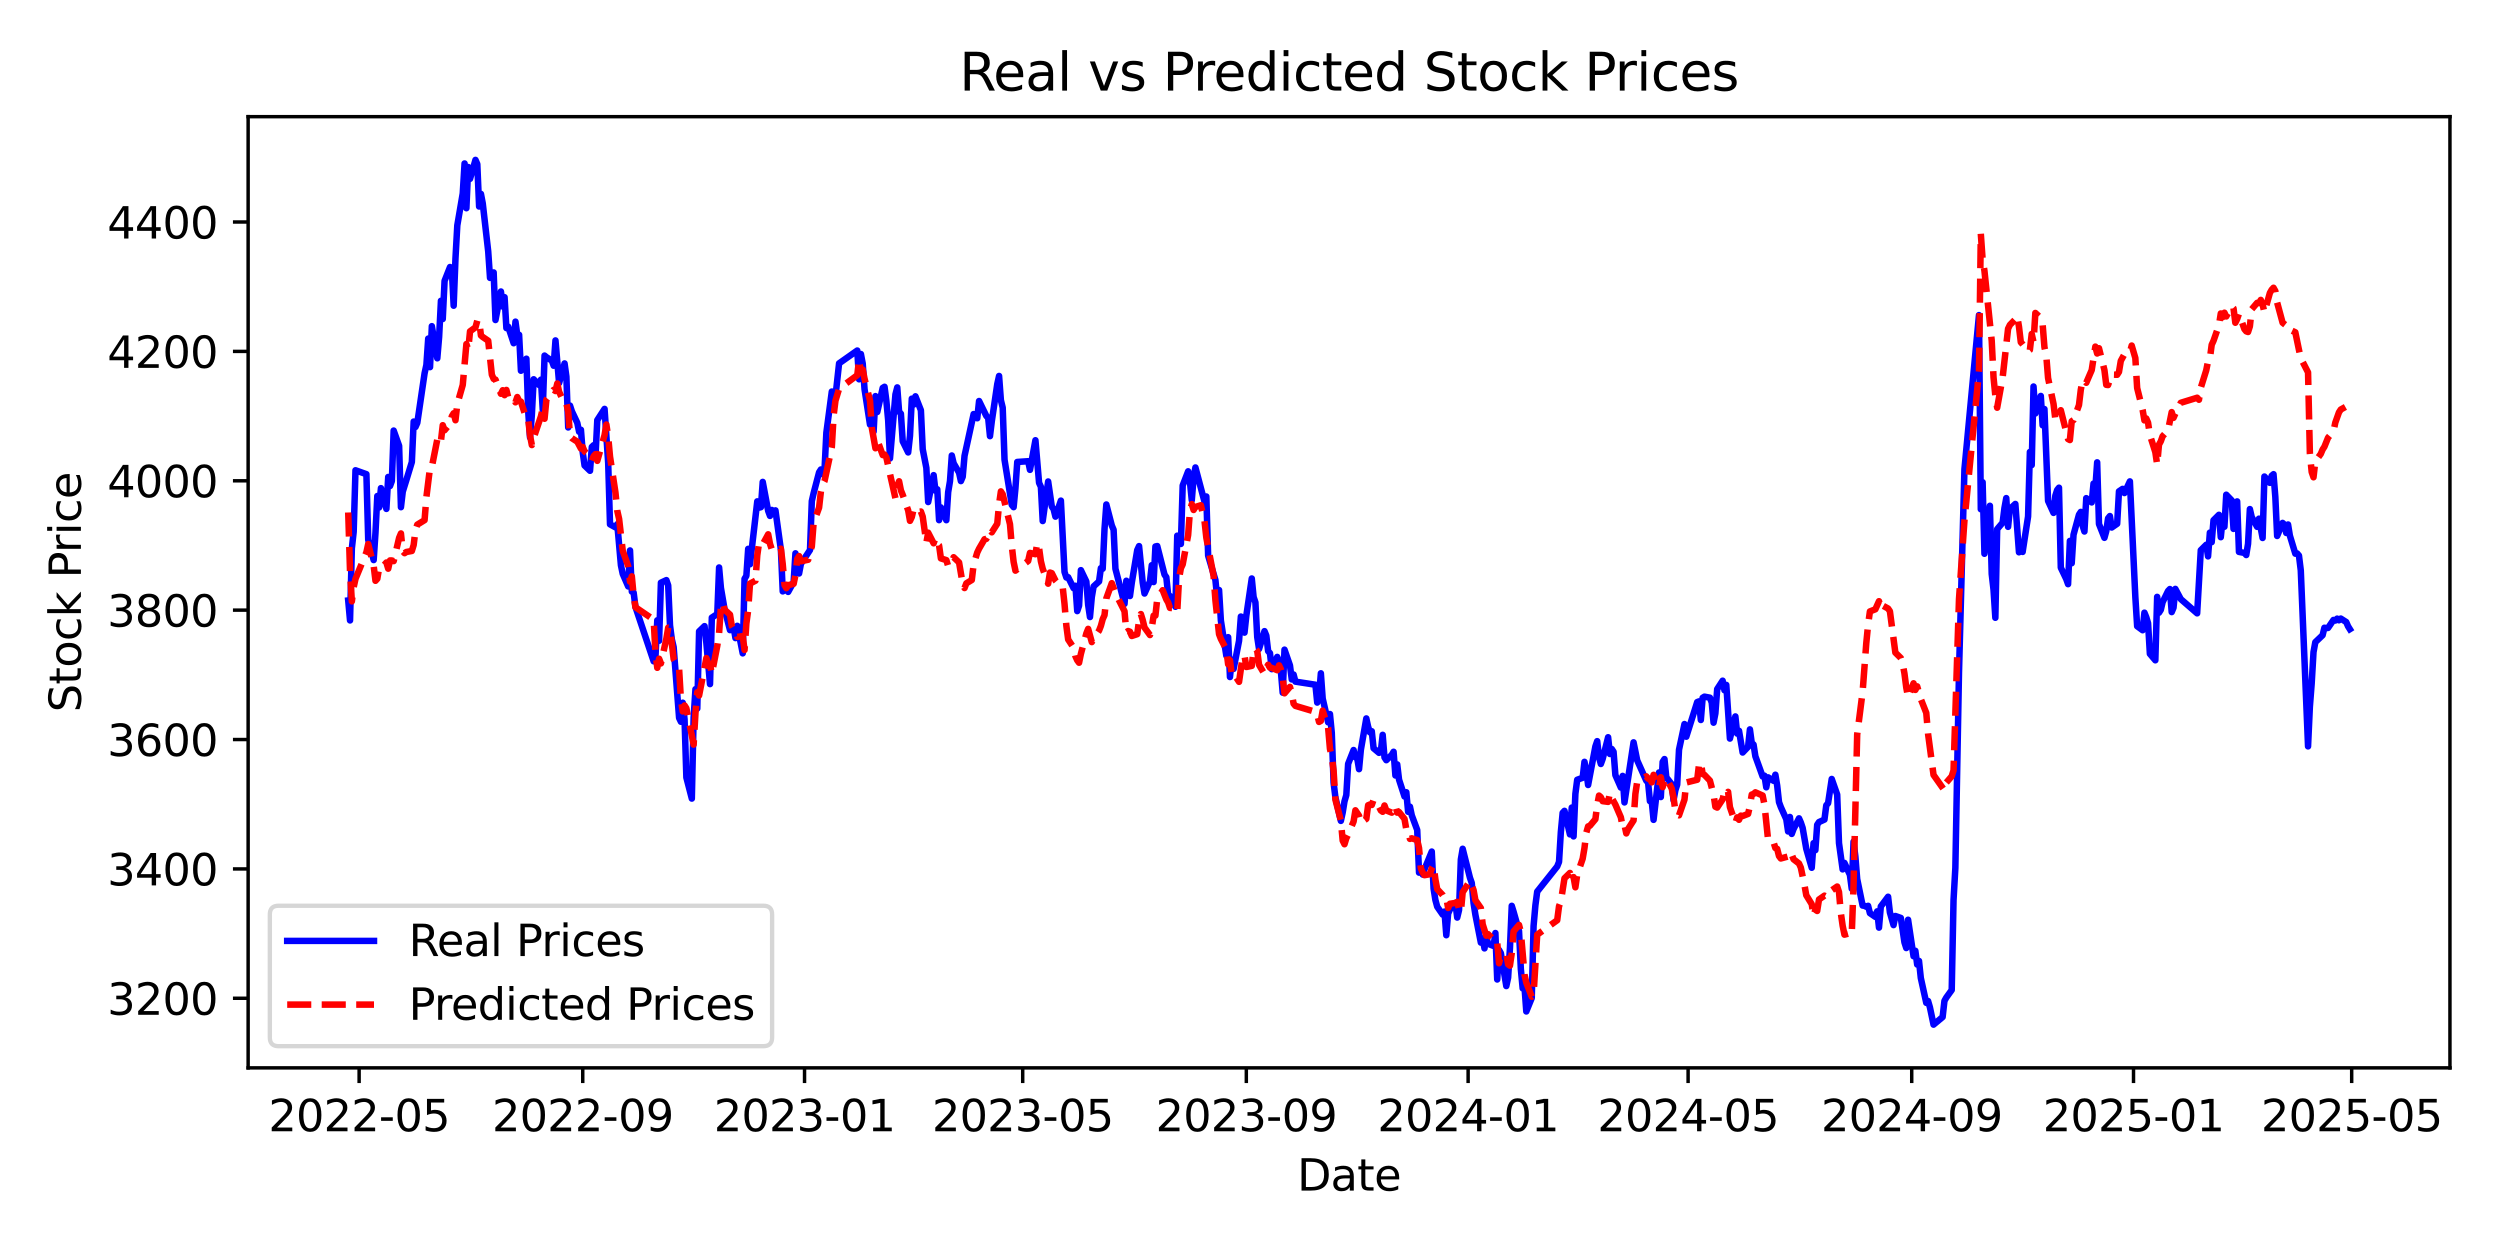 <?xml version="1.0" encoding="utf-8" standalone="no"?>
<!DOCTYPE svg PUBLIC "-//W3C//DTD SVG 1.1//EN"
  "http://www.w3.org/Graphics/SVG/1.1/DTD/svg11.dtd">
<svg xmlns:xlink="http://www.w3.org/1999/xlink" width="576pt" height="288pt" viewBox="0 0 576 288" xmlns="http://www.w3.org/2000/svg" version="1.1">
 <defs>
  <style type="text/css">*{stroke-linejoin: round; stroke-linecap: butt}</style>
 </defs>
 <g id="figure_1">
  <g id="patch_1">
   <path d="M 0 288 
L 576 288 
L 576 0 
L 0 0 
z
" style="fill: #ffffff"/>
  </g>
  <g id="axes_1">
   <g id="patch_2">
    <path d="M 57.17 246.04 
L 564.467 246.04 
L 564.467 26.88 
L 57.17 26.88 
z
" style="fill: #ffffff"/>
   </g>
   <g id="matplotlib.axis_1">
    <g id="xtick_1">
     <g id="line2d_1">
      <defs>
       <path id="m56e9c03b62" d="M 0 0 
L 0 3.5 
" style="stroke: #000000; stroke-width: 0.8"/>
      </defs>
      <g>
       <use xlink:href="#m56e9c03b62" x="82.742" y="246.04" style="stroke: #000000; stroke-width: 0.8"/>
      </g>
     </g>
     <g id="text_1">
      <!-- 2022-05 -->
      <g transform="translate(61.851 260.638) scale(0.1 -0.1)">
       <defs>
        <path id="DejaVuSans-32" d="M 1228 531 
L 3431 531 
L 3431 0 
L 469 0 
L 469 531 
Q 828 903 1448 1529 
Q 2069 2156 2228 2338 
Q 2531 2678 2651 2914 
Q 2772 3150 2772 3378 
Q 2772 3750 2511 3984 
Q 2250 4219 1831 4219 
Q 1534 4219 1204 4116 
Q 875 4013 500 3803 
L 500 4441 
Q 881 4594 1212 4672 
Q 1544 4750 1819 4750 
Q 2544 4750 2975 4387 
Q 3406 4025 3406 3419 
Q 3406 3131 3298 2873 
Q 3191 2616 2906 2266 
Q 2828 2175 2409 1742 
Q 1991 1309 1228 531 
z
" transform="scale(0.016)"/>
        <path id="DejaVuSans-30" d="M 2034 4250 
Q 1547 4250 1301 3770 
Q 1056 3291 1056 2328 
Q 1056 1369 1301 889 
Q 1547 409 2034 409 
Q 2525 409 2770 889 
Q 3016 1369 3016 2328 
Q 3016 3291 2770 3770 
Q 2525 4250 2034 4250 
z
M 2034 4750 
Q 2819 4750 3233 4129 
Q 3647 3509 3647 2328 
Q 3647 1150 3233 529 
Q 2819 -91 2034 -91 
Q 1250 -91 836 529 
Q 422 1150 422 2328 
Q 422 3509 836 4129 
Q 1250 4750 2034 4750 
z
" transform="scale(0.016)"/>
        <path id="DejaVuSans-2d" d="M 313 2009 
L 1997 2009 
L 1997 1497 
L 313 1497 
L 313 2009 
z
" transform="scale(0.016)"/>
        <path id="DejaVuSans-35" d="M 691 4666 
L 3169 4666 
L 3169 4134 
L 1269 4134 
L 1269 2991 
Q 1406 3038 1543 3061 
Q 1681 3084 1819 3084 
Q 2600 3084 3056 2656 
Q 3513 2228 3513 1497 
Q 3513 744 3044 326 
Q 2575 -91 1722 -91 
Q 1428 -91 1123 -41 
Q 819 9 494 109 
L 494 744 
Q 775 591 1075 516 
Q 1375 441 1709 441 
Q 2250 441 2565 725 
Q 2881 1009 2881 1497 
Q 2881 1984 2565 2268 
Q 2250 2553 1709 2553 
Q 1456 2553 1204 2497 
Q 953 2441 691 2322 
L 691 4666 
z
" transform="scale(0.016)"/>
       </defs>
       <use xlink:href="#DejaVuSans-32"/>
       <use xlink:href="#DejaVuSans-30" transform="translate(63.623 0)"/>
       <use xlink:href="#DejaVuSans-32" transform="translate(127.246 0)"/>
       <use xlink:href="#DejaVuSans-32" transform="translate(190.869 0)"/>
       <use xlink:href="#DejaVuSans-2d" transform="translate(254.492 0)"/>
       <use xlink:href="#DejaVuSans-30" transform="translate(290.576 0)"/>
       <use xlink:href="#DejaVuSans-35" transform="translate(354.199 0)"/>
      </g>
     </g>
    </g>
    <g id="xtick_2">
     <g id="line2d_2">
      <g>
       <use xlink:href="#m56e9c03b62" x="134.264" y="246.04" style="stroke: #000000; stroke-width: 0.8"/>
      </g>
     </g>
     <g id="text_2">
      <!-- 2022-09 -->
      <g transform="translate(113.372 260.638) scale(0.1 -0.1)">
       <defs>
        <path id="DejaVuSans-39" d="M 703 97 
L 703 672 
Q 941 559 1184 500 
Q 1428 441 1663 441 
Q 2288 441 2617 861 
Q 2947 1281 2994 2138 
Q 2813 1869 2534 1725 
Q 2256 1581 1919 1581 
Q 1219 1581 811 2004 
Q 403 2428 403 3163 
Q 403 3881 828 4315 
Q 1253 4750 1959 4750 
Q 2769 4750 3195 4129 
Q 3622 3509 3622 2328 
Q 3622 1225 3098 567 
Q 2575 -91 1691 -91 
Q 1453 -91 1209 -44 
Q 966 3 703 97 
z
M 1959 2075 
Q 2384 2075 2632 2365 
Q 2881 2656 2881 3163 
Q 2881 3666 2632 3958 
Q 2384 4250 1959 4250 
Q 1534 4250 1286 3958 
Q 1038 3666 1038 3163 
Q 1038 2656 1286 2365 
Q 1534 2075 1959 2075 
z
" transform="scale(0.016)"/>
       </defs>
       <use xlink:href="#DejaVuSans-32"/>
       <use xlink:href="#DejaVuSans-30" transform="translate(63.623 0)"/>
       <use xlink:href="#DejaVuSans-32" transform="translate(127.246 0)"/>
       <use xlink:href="#DejaVuSans-32" transform="translate(190.869 0)"/>
       <use xlink:href="#DejaVuSans-2d" transform="translate(254.492 0)"/>
       <use xlink:href="#DejaVuSans-30" transform="translate(290.576 0)"/>
       <use xlink:href="#DejaVuSans-39" transform="translate(354.199 0)"/>
      </g>
     </g>
    </g>
    <g id="xtick_3">
     <g id="line2d_3">
      <g>
       <use xlink:href="#m56e9c03b62" x="185.366" y="246.04" style="stroke: #000000; stroke-width: 0.8"/>
      </g>
     </g>
     <g id="text_3">
      <!-- 2023-01 -->
      <g transform="translate(164.475 260.638) scale(0.1 -0.1)">
       <defs>
        <path id="DejaVuSans-33" d="M 2597 2516 
Q 3050 2419 3304 2112 
Q 3559 1806 3559 1356 
Q 3559 666 3084 287 
Q 2609 -91 1734 -91 
Q 1441 -91 1130 -33 
Q 819 25 488 141 
L 488 750 
Q 750 597 1062 519 
Q 1375 441 1716 441 
Q 2309 441 2620 675 
Q 2931 909 2931 1356 
Q 2931 1769 2642 2001 
Q 2353 2234 1838 2234 
L 1294 2234 
L 1294 2753 
L 1863 2753 
Q 2328 2753 2575 2939 
Q 2822 3125 2822 3475 
Q 2822 3834 2567 4026 
Q 2313 4219 1838 4219 
Q 1578 4219 1281 4162 
Q 984 4106 628 3988 
L 628 4550 
Q 988 4650 1302 4700 
Q 1616 4750 1894 4750 
Q 2613 4750 3031 4423 
Q 3450 4097 3450 3541 
Q 3450 3153 3228 2886 
Q 3006 2619 2597 2516 
z
" transform="scale(0.016)"/>
        <path id="DejaVuSans-31" d="M 794 531 
L 1825 531 
L 1825 4091 
L 703 3866 
L 703 4441 
L 1819 4666 
L 2450 4666 
L 2450 531 
L 3481 531 
L 3481 0 
L 794 0 
L 794 531 
z
" transform="scale(0.016)"/>
       </defs>
       <use xlink:href="#DejaVuSans-32"/>
       <use xlink:href="#DejaVuSans-30" transform="translate(63.623 0)"/>
       <use xlink:href="#DejaVuSans-32" transform="translate(127.246 0)"/>
       <use xlink:href="#DejaVuSans-33" transform="translate(190.869 0)"/>
       <use xlink:href="#DejaVuSans-2d" transform="translate(254.492 0)"/>
       <use xlink:href="#DejaVuSans-30" transform="translate(290.576 0)"/>
       <use xlink:href="#DejaVuSans-31" transform="translate(354.199 0)"/>
      </g>
     </g>
    </g>
    <g id="xtick_4">
     <g id="line2d_4">
      <g>
       <use xlink:href="#m56e9c03b62" x="235.631" y="246.04" style="stroke: #000000; stroke-width: 0.8"/>
      </g>
     </g>
     <g id="text_4">
      <!-- 2023-05 -->
      <g transform="translate(214.74 260.638) scale(0.1 -0.1)">
       <use xlink:href="#DejaVuSans-32"/>
       <use xlink:href="#DejaVuSans-30" transform="translate(63.623 0)"/>
       <use xlink:href="#DejaVuSans-32" transform="translate(127.246 0)"/>
       <use xlink:href="#DejaVuSans-33" transform="translate(190.869 0)"/>
       <use xlink:href="#DejaVuSans-2d" transform="translate(254.492 0)"/>
       <use xlink:href="#DejaVuSans-30" transform="translate(290.576 0)"/>
       <use xlink:href="#DejaVuSans-35" transform="translate(354.199 0)"/>
      </g>
     </g>
    </g>
    <g id="xtick_5">
     <g id="line2d_5">
      <g>
       <use xlink:href="#m56e9c03b62" x="287.152" y="246.04" style="stroke: #000000; stroke-width: 0.8"/>
      </g>
     </g>
     <g id="text_5">
      <!-- 2023-09 -->
      <g transform="translate(266.261 260.638) scale(0.1 -0.1)">
       <use xlink:href="#DejaVuSans-32"/>
       <use xlink:href="#DejaVuSans-30" transform="translate(63.623 0)"/>
       <use xlink:href="#DejaVuSans-32" transform="translate(127.246 0)"/>
       <use xlink:href="#DejaVuSans-33" transform="translate(190.869 0)"/>
       <use xlink:href="#DejaVuSans-2d" transform="translate(254.492 0)"/>
       <use xlink:href="#DejaVuSans-30" transform="translate(290.576 0)"/>
       <use xlink:href="#DejaVuSans-39" transform="translate(354.199 0)"/>
      </g>
     </g>
    </g>
    <g id="xtick_6">
     <g id="line2d_6">
      <g>
       <use xlink:href="#m56e9c03b62" x="338.255" y="246.04" style="stroke: #000000; stroke-width: 0.8"/>
      </g>
     </g>
     <g id="text_6">
      <!-- 2024-01 -->
      <g transform="translate(317.363 260.638) scale(0.1 -0.1)">
       <defs>
        <path id="DejaVuSans-34" d="M 2419 4116 
L 825 1625 
L 2419 1625 
L 2419 4116 
z
M 2253 4666 
L 3047 4666 
L 3047 1625 
L 3713 1625 
L 3713 1100 
L 3047 1100 
L 3047 0 
L 2419 0 
L 2419 1100 
L 313 1100 
L 313 1709 
L 2253 4666 
z
" transform="scale(0.016)"/>
       </defs>
       <use xlink:href="#DejaVuSans-32"/>
       <use xlink:href="#DejaVuSans-30" transform="translate(63.623 0)"/>
       <use xlink:href="#DejaVuSans-32" transform="translate(127.246 0)"/>
       <use xlink:href="#DejaVuSans-34" transform="translate(190.869 0)"/>
       <use xlink:href="#DejaVuSans-2d" transform="translate(254.492 0)"/>
       <use xlink:href="#DejaVuSans-30" transform="translate(290.576 0)"/>
       <use xlink:href="#DejaVuSans-31" transform="translate(354.199 0)"/>
      </g>
     </g>
    </g>
    <g id="xtick_7">
     <g id="line2d_7">
      <g>
       <use xlink:href="#m56e9c03b62" x="388.939" y="246.04" style="stroke: #000000; stroke-width: 0.8"/>
      </g>
     </g>
     <g id="text_7">
      <!-- 2024-05 -->
      <g transform="translate(368.047 260.638) scale(0.1 -0.1)">
       <use xlink:href="#DejaVuSans-32"/>
       <use xlink:href="#DejaVuSans-30" transform="translate(63.623 0)"/>
       <use xlink:href="#DejaVuSans-32" transform="translate(127.246 0)"/>
       <use xlink:href="#DejaVuSans-34" transform="translate(190.869 0)"/>
       <use xlink:href="#DejaVuSans-2d" transform="translate(254.492 0)"/>
       <use xlink:href="#DejaVuSans-30" transform="translate(290.576 0)"/>
       <use xlink:href="#DejaVuSans-35" transform="translate(354.199 0)"/>
      </g>
     </g>
    </g>
    <g id="xtick_8">
     <g id="line2d_8">
      <g>
       <use xlink:href="#m56e9c03b62" x="440.46" y="246.04" style="stroke: #000000; stroke-width: 0.8"/>
      </g>
     </g>
     <g id="text_8">
      <!-- 2024-09 -->
      <g transform="translate(419.569 260.638) scale(0.1 -0.1)">
       <use xlink:href="#DejaVuSans-32"/>
       <use xlink:href="#DejaVuSans-30" transform="translate(63.623 0)"/>
       <use xlink:href="#DejaVuSans-32" transform="translate(127.246 0)"/>
       <use xlink:href="#DejaVuSans-34" transform="translate(190.869 0)"/>
       <use xlink:href="#DejaVuSans-2d" transform="translate(254.492 0)"/>
       <use xlink:href="#DejaVuSans-30" transform="translate(290.576 0)"/>
       <use xlink:href="#DejaVuSans-39" transform="translate(354.199 0)"/>
      </g>
     </g>
    </g>
    <g id="xtick_9">
     <g id="line2d_9">
      <g>
       <use xlink:href="#m56e9c03b62" x="491.562" y="246.04" style="stroke: #000000; stroke-width: 0.8"/>
      </g>
     </g>
     <g id="text_9">
      <!-- 2025-01 -->
      <g transform="translate(470.671 260.638) scale(0.1 -0.1)">
       <use xlink:href="#DejaVuSans-32"/>
       <use xlink:href="#DejaVuSans-30" transform="translate(63.623 0)"/>
       <use xlink:href="#DejaVuSans-32" transform="translate(127.246 0)"/>
       <use xlink:href="#DejaVuSans-35" transform="translate(190.869 0)"/>
       <use xlink:href="#DejaVuSans-2d" transform="translate(254.492 0)"/>
       <use xlink:href="#DejaVuSans-30" transform="translate(290.576 0)"/>
       <use xlink:href="#DejaVuSans-31" transform="translate(354.199 0)"/>
      </g>
     </g>
    </g>
    <g id="xtick_10">
     <g id="line2d_10">
      <g>
       <use xlink:href="#m56e9c03b62" x="541.827" y="246.04" style="stroke: #000000; stroke-width: 0.8"/>
      </g>
     </g>
     <g id="text_10">
      <!-- 2025-05 -->
      <g transform="translate(520.936 260.638) scale(0.1 -0.1)">
       <use xlink:href="#DejaVuSans-32"/>
       <use xlink:href="#DejaVuSans-30" transform="translate(63.623 0)"/>
       <use xlink:href="#DejaVuSans-32" transform="translate(127.246 0)"/>
       <use xlink:href="#DejaVuSans-35" transform="translate(190.869 0)"/>
       <use xlink:href="#DejaVuSans-2d" transform="translate(254.492 0)"/>
       <use xlink:href="#DejaVuSans-30" transform="translate(290.576 0)"/>
       <use xlink:href="#DejaVuSans-35" transform="translate(354.199 0)"/>
      </g>
     </g>
    </g>
    <g id="text_11">
     <!-- Date -->
     <g transform="translate(298.868 274.317) scale(0.1 -0.1)">
      <defs>
       <path id="DejaVuSans-44" d="M 1259 4147 
L 1259 519 
L 2022 519 
Q 2988 519 3436 956 
Q 3884 1394 3884 2338 
Q 3884 3275 3436 3711 
Q 2988 4147 2022 4147 
L 1259 4147 
z
M 628 4666 
L 1925 4666 
Q 3281 4666 3915 4102 
Q 4550 3538 4550 2338 
Q 4550 1131 3912 565 
Q 3275 0 1925 0 
L 628 0 
L 628 4666 
z
" transform="scale(0.016)"/>
       <path id="DejaVuSans-61" d="M 2194 1759 
Q 1497 1759 1228 1600 
Q 959 1441 959 1056 
Q 959 750 1161 570 
Q 1363 391 1709 391 
Q 2188 391 2477 730 
Q 2766 1069 2766 1631 
L 2766 1759 
L 2194 1759 
z
M 3341 1997 
L 3341 0 
L 2766 0 
L 2766 531 
Q 2569 213 2275 61 
Q 1981 -91 1556 -91 
Q 1019 -91 701 211 
Q 384 513 384 1019 
Q 384 1609 779 1909 
Q 1175 2209 1959 2209 
L 2766 2209 
L 2766 2266 
Q 2766 2663 2505 2880 
Q 2244 3097 1772 3097 
Q 1472 3097 1187 3025 
Q 903 2953 641 2809 
L 641 3341 
Q 956 3463 1253 3523 
Q 1550 3584 1831 3584 
Q 2591 3584 2966 3190 
Q 3341 2797 3341 1997 
z
" transform="scale(0.016)"/>
       <path id="DejaVuSans-74" d="M 1172 4494 
L 1172 3500 
L 2356 3500 
L 2356 3053 
L 1172 3053 
L 1172 1153 
Q 1172 725 1289 603 
Q 1406 481 1766 481 
L 2356 481 
L 2356 0 
L 1766 0 
Q 1100 0 847 248 
Q 594 497 594 1153 
L 594 3053 
L 172 3053 
L 172 3500 
L 594 3500 
L 594 4494 
L 1172 4494 
z
" transform="scale(0.016)"/>
       <path id="DejaVuSans-65" d="M 3597 1894 
L 3597 1613 
L 953 1613 
Q 991 1019 1311 708 
Q 1631 397 2203 397 
Q 2534 397 2845 478 
Q 3156 559 3463 722 
L 3463 178 
Q 3153 47 2828 -22 
Q 2503 -91 2169 -91 
Q 1331 -91 842 396 
Q 353 884 353 1716 
Q 353 2575 817 3079 
Q 1281 3584 2069 3584 
Q 2775 3584 3186 3129 
Q 3597 2675 3597 1894 
z
M 3022 2063 
Q 3016 2534 2758 2815 
Q 2500 3097 2075 3097 
Q 1594 3097 1305 2825 
Q 1016 2553 972 2059 
L 3022 2063 
z
" transform="scale(0.016)"/>
      </defs>
      <use xlink:href="#DejaVuSans-44"/>
      <use xlink:href="#DejaVuSans-61" transform="translate(77.002 0)"/>
      <use xlink:href="#DejaVuSans-74" transform="translate(138.281 0)"/>
      <use xlink:href="#DejaVuSans-65" transform="translate(177.49 0)"/>
     </g>
    </g>
   </g>
   <g id="matplotlib.axis_2">
    <g id="ytick_1">
     <g id="line2d_11">
      <defs>
       <path id="m92ead24667" d="M 0 0 
L -3.5 0 
" style="stroke: #000000; stroke-width: 0.8"/>
      </defs>
      <g>
       <use xlink:href="#m92ead24667" x="57.17" y="230.005" style="stroke: #000000; stroke-width: 0.8"/>
      </g>
     </g>
     <g id="text_12">
      <!-- 3200 -->
      <g transform="translate(24.72 233.804) scale(0.1 -0.1)">
       <use xlink:href="#DejaVuSans-33"/>
       <use xlink:href="#DejaVuSans-32" transform="translate(63.623 0)"/>
       <use xlink:href="#DejaVuSans-30" transform="translate(127.246 0)"/>
       <use xlink:href="#DejaVuSans-30" transform="translate(190.869 0)"/>
      </g>
     </g>
    </g>
    <g id="ytick_2">
     <g id="line2d_12">
      <g>
       <use xlink:href="#m92ead24667" x="57.17" y="200.196" style="stroke: #000000; stroke-width: 0.8"/>
      </g>
     </g>
     <g id="text_13">
      <!-- 3400 -->
      <g transform="translate(24.72 203.996) scale(0.1 -0.1)">
       <use xlink:href="#DejaVuSans-33"/>
       <use xlink:href="#DejaVuSans-34" transform="translate(63.623 0)"/>
       <use xlink:href="#DejaVuSans-30" transform="translate(127.246 0)"/>
       <use xlink:href="#DejaVuSans-30" transform="translate(190.869 0)"/>
      </g>
     </g>
    </g>
    <g id="ytick_3">
     <g id="line2d_13">
      <g>
       <use xlink:href="#m92ead24667" x="57.17" y="170.388" style="stroke: #000000; stroke-width: 0.8"/>
      </g>
     </g>
     <g id="text_14">
      <!-- 3600 -->
      <g transform="translate(24.72 174.187) scale(0.1 -0.1)">
       <defs>
        <path id="DejaVuSans-36" d="M 2113 2584 
Q 1688 2584 1439 2293 
Q 1191 2003 1191 1497 
Q 1191 994 1439 701 
Q 1688 409 2113 409 
Q 2538 409 2786 701 
Q 3034 994 3034 1497 
Q 3034 2003 2786 2293 
Q 2538 2584 2113 2584 
z
M 3366 4563 
L 3366 3988 
Q 3128 4100 2886 4159 
Q 2644 4219 2406 4219 
Q 1781 4219 1451 3797 
Q 1122 3375 1075 2522 
Q 1259 2794 1537 2939 
Q 1816 3084 2150 3084 
Q 2853 3084 3261 2657 
Q 3669 2231 3669 1497 
Q 3669 778 3244 343 
Q 2819 -91 2113 -91 
Q 1303 -91 875 529 
Q 447 1150 447 2328 
Q 447 3434 972 4092 
Q 1497 4750 2381 4750 
Q 2619 4750 2861 4703 
Q 3103 4656 3366 4563 
z
" transform="scale(0.016)"/>
       </defs>
       <use xlink:href="#DejaVuSans-33"/>
       <use xlink:href="#DejaVuSans-36" transform="translate(63.623 0)"/>
       <use xlink:href="#DejaVuSans-30" transform="translate(127.246 0)"/>
       <use xlink:href="#DejaVuSans-30" transform="translate(190.869 0)"/>
      </g>
     </g>
    </g>
    <g id="ytick_4">
     <g id="line2d_14">
      <g>
       <use xlink:href="#m92ead24667" x="57.17" y="140.58" style="stroke: #000000; stroke-width: 0.8"/>
      </g>
     </g>
     <g id="text_15">
      <!-- 3800 -->
      <g transform="translate(24.72 144.379) scale(0.1 -0.1)">
       <defs>
        <path id="DejaVuSans-38" d="M 2034 2216 
Q 1584 2216 1326 1975 
Q 1069 1734 1069 1313 
Q 1069 891 1326 650 
Q 1584 409 2034 409 
Q 2484 409 2743 651 
Q 3003 894 3003 1313 
Q 3003 1734 2745 1975 
Q 2488 2216 2034 2216 
z
M 1403 2484 
Q 997 2584 770 2862 
Q 544 3141 544 3541 
Q 544 4100 942 4425 
Q 1341 4750 2034 4750 
Q 2731 4750 3128 4425 
Q 3525 4100 3525 3541 
Q 3525 3141 3298 2862 
Q 3072 2584 2669 2484 
Q 3125 2378 3379 2068 
Q 3634 1759 3634 1313 
Q 3634 634 3220 271 
Q 2806 -91 2034 -91 
Q 1263 -91 848 271 
Q 434 634 434 1313 
Q 434 1759 690 2068 
Q 947 2378 1403 2484 
z
M 1172 3481 
Q 1172 3119 1398 2916 
Q 1625 2713 2034 2713 
Q 2441 2713 2670 2916 
Q 2900 3119 2900 3481 
Q 2900 3844 2670 4047 
Q 2441 4250 2034 4250 
Q 1625 4250 1398 4047 
Q 1172 3844 1172 3481 
z
" transform="scale(0.016)"/>
       </defs>
       <use xlink:href="#DejaVuSans-33"/>
       <use xlink:href="#DejaVuSans-38" transform="translate(63.623 0)"/>
       <use xlink:href="#DejaVuSans-30" transform="translate(127.246 0)"/>
       <use xlink:href="#DejaVuSans-30" transform="translate(190.869 0)"/>
      </g>
     </g>
    </g>
    <g id="ytick_5">
     <g id="line2d_15">
      <g>
       <use xlink:href="#m92ead24667" x="57.17" y="110.771" style="stroke: #000000; stroke-width: 0.8"/>
      </g>
     </g>
     <g id="text_16">
      <!-- 4000 -->
      <g transform="translate(24.72 114.57) scale(0.1 -0.1)">
       <use xlink:href="#DejaVuSans-34"/>
       <use xlink:href="#DejaVuSans-30" transform="translate(63.623 0)"/>
       <use xlink:href="#DejaVuSans-30" transform="translate(127.246 0)"/>
       <use xlink:href="#DejaVuSans-30" transform="translate(190.869 0)"/>
      </g>
     </g>
    </g>
    <g id="ytick_6">
     <g id="line2d_16">
      <g>
       <use xlink:href="#m92ead24667" x="57.17" y="80.963" style="stroke: #000000; stroke-width: 0.8"/>
      </g>
     </g>
     <g id="text_17">
      <!-- 4200 -->
      <g transform="translate(24.72 84.762) scale(0.1 -0.1)">
       <use xlink:href="#DejaVuSans-34"/>
       <use xlink:href="#DejaVuSans-32" transform="translate(63.623 0)"/>
       <use xlink:href="#DejaVuSans-30" transform="translate(127.246 0)"/>
       <use xlink:href="#DejaVuSans-30" transform="translate(190.869 0)"/>
      </g>
     </g>
    </g>
    <g id="ytick_7">
     <g id="line2d_17">
      <g>
       <use xlink:href="#m92ead24667" x="57.17" y="51.154" style="stroke: #000000; stroke-width: 0.8"/>
      </g>
     </g>
     <g id="text_18">
      <!-- 4400 -->
      <g transform="translate(24.72 54.954) scale(0.1 -0.1)">
       <use xlink:href="#DejaVuSans-34"/>
       <use xlink:href="#DejaVuSans-34" transform="translate(63.623 0)"/>
       <use xlink:href="#DejaVuSans-30" transform="translate(127.246 0)"/>
       <use xlink:href="#DejaVuSans-30" transform="translate(190.869 0)"/>
      </g>
     </g>
    </g>
    <g id="text_19">
     <!-- Stock Price -->
     <g transform="translate(18.64 164.085) rotate(-90) scale(0.1 -0.1)">
      <defs>
       <path id="DejaVuSans-53" d="M 3425 4513 
L 3425 3897 
Q 3066 4069 2747 4153 
Q 2428 4238 2131 4238 
Q 1616 4238 1336 4038 
Q 1056 3838 1056 3469 
Q 1056 3159 1242 3001 
Q 1428 2844 1947 2747 
L 2328 2669 
Q 3034 2534 3370 2195 
Q 3706 1856 3706 1288 
Q 3706 609 3251 259 
Q 2797 -91 1919 -91 
Q 1588 -91 1214 -16 
Q 841 59 441 206 
L 441 856 
Q 825 641 1194 531 
Q 1563 422 1919 422 
Q 2459 422 2753 634 
Q 3047 847 3047 1241 
Q 3047 1584 2836 1778 
Q 2625 1972 2144 2069 
L 1759 2144 
Q 1053 2284 737 2584 
Q 422 2884 422 3419 
Q 422 4038 858 4394 
Q 1294 4750 2059 4750 
Q 2388 4750 2728 4690 
Q 3069 4631 3425 4513 
z
" transform="scale(0.016)"/>
       <path id="DejaVuSans-6f" d="M 1959 3097 
Q 1497 3097 1228 2736 
Q 959 2375 959 1747 
Q 959 1119 1226 758 
Q 1494 397 1959 397 
Q 2419 397 2687 759 
Q 2956 1122 2956 1747 
Q 2956 2369 2687 2733 
Q 2419 3097 1959 3097 
z
M 1959 3584 
Q 2709 3584 3137 3096 
Q 3566 2609 3566 1747 
Q 3566 888 3137 398 
Q 2709 -91 1959 -91 
Q 1206 -91 779 398 
Q 353 888 353 1747 
Q 353 2609 779 3096 
Q 1206 3584 1959 3584 
z
" transform="scale(0.016)"/>
       <path id="DejaVuSans-63" d="M 3122 3366 
L 3122 2828 
Q 2878 2963 2633 3030 
Q 2388 3097 2138 3097 
Q 1578 3097 1268 2742 
Q 959 2388 959 1747 
Q 959 1106 1268 751 
Q 1578 397 2138 397 
Q 2388 397 2633 464 
Q 2878 531 3122 666 
L 3122 134 
Q 2881 22 2623 -34 
Q 2366 -91 2075 -91 
Q 1284 -91 818 406 
Q 353 903 353 1747 
Q 353 2603 823 3093 
Q 1294 3584 2113 3584 
Q 2378 3584 2631 3529 
Q 2884 3475 3122 3366 
z
" transform="scale(0.016)"/>
       <path id="DejaVuSans-6b" d="M 581 4863 
L 1159 4863 
L 1159 1991 
L 2875 3500 
L 3609 3500 
L 1753 1863 
L 3688 0 
L 2938 0 
L 1159 1709 
L 1159 0 
L 581 0 
L 581 4863 
z
" transform="scale(0.016)"/>
       <path id="DejaVuSans-20" transform="scale(0.016)"/>
       <path id="DejaVuSans-50" d="M 1259 4147 
L 1259 2394 
L 2053 2394 
Q 2494 2394 2734 2622 
Q 2975 2850 2975 3272 
Q 2975 3691 2734 3919 
Q 2494 4147 2053 4147 
L 1259 4147 
z
M 628 4666 
L 2053 4666 
Q 2838 4666 3239 4311 
Q 3641 3956 3641 3272 
Q 3641 2581 3239 2228 
Q 2838 1875 2053 1875 
L 1259 1875 
L 1259 0 
L 628 0 
L 628 4666 
z
" transform="scale(0.016)"/>
       <path id="DejaVuSans-72" d="M 2631 2963 
Q 2534 3019 2420 3045 
Q 2306 3072 2169 3072 
Q 1681 3072 1420 2755 
Q 1159 2438 1159 1844 
L 1159 0 
L 581 0 
L 581 3500 
L 1159 3500 
L 1159 2956 
Q 1341 3275 1631 3429 
Q 1922 3584 2338 3584 
Q 2397 3584 2469 3576 
Q 2541 3569 2628 3553 
L 2631 2963 
z
" transform="scale(0.016)"/>
       <path id="DejaVuSans-69" d="M 603 3500 
L 1178 3500 
L 1178 0 
L 603 0 
L 603 3500 
z
M 603 4863 
L 1178 4863 
L 1178 4134 
L 603 4134 
L 603 4863 
z
" transform="scale(0.016)"/>
      </defs>
      <use xlink:href="#DejaVuSans-53"/>
      <use xlink:href="#DejaVuSans-74" transform="translate(63.477 0)"/>
      <use xlink:href="#DejaVuSans-6f" transform="translate(102.686 0)"/>
      <use xlink:href="#DejaVuSans-63" transform="translate(163.867 0)"/>
      <use xlink:href="#DejaVuSans-6b" transform="translate(218.848 0)"/>
      <use xlink:href="#DejaVuSans-20" transform="translate(276.758 0)"/>
      <use xlink:href="#DejaVuSans-50" transform="translate(308.545 0)"/>
      <use xlink:href="#DejaVuSans-72" transform="translate(367.098 0)"/>
      <use xlink:href="#DejaVuSans-69" transform="translate(408.211 0)"/>
      <use xlink:href="#DejaVuSans-63" transform="translate(435.994 0)"/>
      <use xlink:href="#DejaVuSans-65" transform="translate(490.975 0)"/>
     </g>
    </g>
   </g>
   <g id="line2d_18">
    <path d="M 80.229 138.357 
L 80.648 142.946 
L 81.067 126.34 
L 81.486 122.529 
L 81.904 108.351 
L 84.418 109.249 
L 84.837 124.361 
L 86.093 129.038 
L 86.512 122.714 
L 86.931 114.286 
L 87.35 116.921 
L 87.769 112.47 
L 89.025 117.248 
L 89.444 109.893 
L 89.863 111.977 
L 90.282 110.831 
L 90.701 99.205 
L 91.957 102.726 
L 92.376 116.859 
L 92.795 113.278 
L 93.633 110.577 
L 94.89 106.446 
L 95.308 97.131 
L 95.727 98.374 
L 96.146 97.421 
L 97.822 86.017 
L 98.241 84.073 
L 98.659 78.01 
L 99.078 84.589 
L 99.497 75.152 
L 100.754 82.55 
L 101.173 77.638 
L 101.592 69.305 
L 102.01 73.502 
L 102.429 64.711 
L 103.686 61.523 
L 104.105 62.248 
L 104.524 70.437 
L 104.942 59.519 
L 105.361 51.934 
L 106.618 44.558 
L 107.037 37.663 
L 107.456 47.971 
L 107.875 38.484 
L 108.293 41.21 
L 109.55 36.842 
L 109.969 37.809 
L 110.388 47.582 
L 110.807 44.675 
L 111.226 46.865 
L 112.482 57.918 
L 112.901 64.029 
L 113.32 62.86 
L 113.739 62.769 
L 114.158 73.73 
L 115.414 67.163 
L 115.833 70.628 
L 116.252 68.473 
L 116.671 75.588 
L 117.09 75.265 
L 118.346 79.079 
L 118.765 74.11 
L 119.184 77.231 
L 119.603 77.137 
L 120.022 85.419 
L 121.279 82.65 
L 121.697 94.821 
L 122.116 100.788 
L 122.535 95.637 
L 122.954 87.385 
L 124.211 88.702 
L 124.63 87.477 
L 125.048 94.415 
L 125.467 81.926 
L 125.886 82.282 
L 127.143 83.097 
L 127.562 84.265 
L 127.981 78.435 
L 128.818 88.255 
L 130.075 83.735 
L 130.494 86.763 
L 130.913 98.487 
L 131.331 93.446 
L 131.75 94.742 
L 133.007 97.429 
L 133.426 99.475 
L 133.845 99.021 
L 134.264 104.252 
L 134.682 107.252 
L 135.939 108.471 
L 136.358 102.979 
L 136.777 102.577 
L 137.196 105.155 
L 137.615 96.792 
L 139.29 94.211 
L 140.128 106.729 
L 140.547 120.805 
L 141.803 121.502 
L 142.222 120.781 
L 143.06 130.245 
L 143.479 132.23 
L 144.735 135.113 
L 145.154 126.823 
L 145.573 136.301 
L 145.992 136.535 
L 146.411 139.851 
L 150.6 152.363 
L 151.019 151.357 
L 151.437 142.918 
L 151.856 147.634 
L 152.275 134.25 
L 153.532 133.662 
L 153.951 134.876 
L 154.37 144.078 
L 154.788 147.297 
L 155.207 149.091 
L 156.464 165.414 
L 156.883 166.297 
L 157.302 161.907 
L 157.721 165.747 
L 158.139 179.132 
L 159.396 183.995 
L 159.815 165.295 
L 160.234 158.791 
L 160.653 163.249 
L 161.071 145.473 
L 162.328 144.261 
L 162.747 148.131 
L 163.585 157.617 
L 164.004 142.302 
L 165.26 141.471 
L 165.679 130.747 
L 166.098 135.454 
L 166.936 140.346 
L 168.192 145.18 
L 168.611 145.115 
L 169.03 144.525 
L 169.449 147.017 
L 169.868 144.189 
L 171.124 150.53 
L 171.543 133.363 
L 171.962 132.674 
L 172.381 126.455 
L 172.8 130.005 
L 174.475 115.511 
L 174.894 116.965 
L 175.313 116.855 
L 175.732 111.033 
L 176.989 117.711 
L 177.408 118.867 
L 177.826 117.494 
L 178.245 117.927 
L 178.664 117.593 
L 179.921 126.686 
L 180.34 136.254 
L 180.759 136.028 
L 181.177 135.21 
L 181.596 136.374 
L 182.853 134.098 
L 183.272 127.486 
L 184.11 132.129 
L 184.528 129.904 
L 186.623 126.726 
L 187.042 115.454 
L 187.461 113.619 
L 188.717 108.816 
L 189.136 108.167 
L 189.555 109.276 
L 189.974 108.108 
L 190.393 99.685 
L 191.649 90.209 
L 192.068 90.317 
L 192.487 91.349 
L 193.325 83.716 
L 197.513 80.762 
L 197.932 87.392 
L 198.351 81.569 
L 198.77 83.772 
L 199.189 89.662 
L 200.446 97.822 
L 200.864 96.727 
L 201.283 99.423 
L 201.702 91.267 
L 202.121 94.926 
L 203.378 89.373 
L 203.797 89.117 
L 204.215 92.336 
L 204.634 96.837 
L 205.053 105.628 
L 206.31 90.876 
L 206.729 89.257 
L 207.148 94.831 
L 207.566 95.323 
L 207.985 101.672 
L 209.242 104.237 
L 209.661 100.419 
L 210.08 91.852 
L 210.499 93.223 
L 210.917 91.314 
L 212.174 94.524 
L 212.593 103.49 
L 213.431 107.813 
L 213.85 115.669 
L 215.106 109.476 
L 215.525 113.051 
L 215.944 112.724 
L 216.363 119.84 
L 216.782 116.909 
L 218.038 119.851 
L 218.457 113.397 
L 218.876 110.855 
L 219.295 104.945 
L 219.714 106.74 
L 220.97 108.911 
L 221.389 110.844 
L 221.808 109.856 
L 222.227 105.029 
L 224.321 95.403 
L 225.159 96.368 
L 225.578 92.397 
L 227.253 95.845 
L 227.672 96.271 
L 228.091 100.49 
L 228.51 97.059 
L 229.767 88.507 
L 230.186 86.622 
L 230.604 92.206 
L 231.023 93.926 
L 231.442 105.917 
L 233.118 116.335 
L 233.537 116.848 
L 233.955 112.497 
L 234.374 106.435 
L 236.888 106.263 
L 237.306 108.255 
L 238.563 101.432 
L 239.401 111.238 
L 239.82 112.163 
L 240.239 120.047 
L 241.495 110.937 
L 242.333 116.707 
L 242.752 117.319 
L 243.171 119.037 
L 244.427 115.342 
L 245.265 131.773 
L 245.684 133.053 
L 246.103 132.986 
L 247.359 135.521 
L 247.778 134.953 
L 248.197 140.797 
L 248.616 139.556 
L 249.035 131.364 
L 250.291 133.984 
L 250.71 139.363 
L 251.129 142.168 
L 251.548 137.57 
L 251.967 135.11 
L 253.224 133.958 
L 253.642 130.905 
L 254.061 131.038 
L 254.48 121.875 
L 254.899 116.234 
L 256.156 121.068 
L 256.575 122.063 
L 256.993 131.036 
L 259.088 139.134 
L 259.507 133.809 
L 259.926 134.499 
L 260.344 137.324 
L 260.763 134.253 
L 262.02 126.737 
L 262.439 125.823 
L 263.277 134.208 
L 263.695 136.749 
L 264.952 133.972 
L 265.371 130.223 
L 265.79 134.105 
L 266.209 125.911 
L 266.628 125.809 
L 268.303 132.391 
L 268.722 132.998 
L 269.141 137.049 
L 269.56 137.314 
L 270.816 139.802 
L 271.235 123.422 
L 271.654 124.631 
L 272.073 125.325 
L 272.492 111.853 
L 273.748 108.591 
L 274.167 111.069 
L 274.586 115.257 
L 275.005 110.029 
L 275.424 107.704 
L 277.518 115.605 
L 277.937 114.39 
L 278.356 128.023 
L 280.031 133.643 
L 280.45 137.848 
L 280.869 135.944 
L 281.288 142.964 
L 282.545 151.078 
L 282.964 146.805 
L 283.382 155.986 
L 283.801 151.992 
L 284.22 154.12 
L 285.477 147.641 
L 285.896 142.054 
L 286.315 142.292 
L 286.733 145.756 
L 287.152 141.848 
L 288.409 133.284 
L 288.828 137.551 
L 289.247 138.787 
L 289.666 146.769 
L 290.084 149.524 
L 291.341 145.417 
L 291.76 146.452 
L 292.179 150.021 
L 292.598 150.489 
L 293.017 154.175 
L 294.273 151.354 
L 294.692 152.428 
L 295.111 154.636 
L 295.53 159.591 
L 295.949 149.682 
L 297.205 153.308 
L 297.624 156.543 
L 298.043 155.409 
L 298.462 157.046 
L 303.07 157.76 
L 303.488 161.873 
L 303.907 160.32 
L 304.326 155.129 
L 304.745 160.937 
L 306.002 166.423 
L 306.42 164.516 
L 306.839 168.811 
L 307.258 180.293 
L 307.677 183.714 
L 308.934 189.131 
L 309.353 187.21 
L 309.771 184.627 
L 310.19 183.185 
L 310.609 175.993 
L 311.866 172.807 
L 312.285 174.485 
L 312.704 174.706 
L 313.122 177.216 
L 313.541 172.752 
L 314.798 165.528 
L 315.217 167.443 
L 315.636 168.738 
L 316.055 168.476 
L 316.473 172.401 
L 317.73 173.457 
L 318.149 173.062 
L 318.568 169.307 
L 318.987 174.507 
L 319.406 175.147 
L 320.662 173.917 
L 321.081 173.209 
L 321.5 178.672 
L 321.919 176.123 
L 322.338 179.627 
L 323.594 183.513 
L 324.013 182.532 
L 324.432 187.034 
L 324.851 185.858 
L 325.27 187.844 
L 326.526 191.233 
L 326.945 201.052 
L 327.364 200.256 
L 327.783 201.496 
L 328.202 200.277 
L 329.877 196.202 
L 330.296 204.726 
L 330.715 207.356 
L 331.134 208.908 
L 332.391 210.723 
L 332.81 210.027 
L 333.228 215.473 
L 333.647 210.5 
L 334.066 209.552 
L 335.323 208.028 
L 335.742 211.406 
L 336.16 209.681 
L 336.579 198.029 
L 336.998 195.56 
L 338.674 202.231 
L 339.093 203.431 
L 339.511 208.088 
L 339.93 210.762 
L 341.187 217.178 
L 341.606 216.218 
L 342.025 218.509 
L 342.444 215.746 
L 342.862 217.46 
L 344.119 217.944 
L 344.538 214.969 
L 344.957 225.671 
L 345.376 218.867 
L 345.795 219.605 
L 347.051 227.188 
L 347.47 225.246 
L 347.889 218.512 
L 348.308 208.704 
L 348.727 210.06 
L 349.983 214.51 
L 350.402 223.292 
L 350.821 227.717 
L 351.24 227.365 
L 351.659 233.041 
L 352.915 229.942 
L 353.334 213.358 
L 353.753 208.598 
L 354.172 205.423 
L 358.78 199.628 
L 359.199 198.579 
L 359.617 191.72 
L 360.036 187.279 
L 360.455 186.821 
L 361.712 192.243 
L 362.131 186.069 
L 362.549 192.705 
L 362.968 182.896 
L 363.387 179.658 
L 364.644 179.201 
L 365.063 175.528 
L 365.482 177.684 
L 365.9 180.863 
L 367.576 171.989 
L 367.995 170.762 
L 368.414 174.507 
L 368.833 176.019 
L 369.251 174.861 
L 370.508 169.862 
L 370.927 173.722 
L 371.346 172.567 
L 371.765 173.206 
L 372.184 178.585 
L 373.44 181.453 
L 373.859 178.772 
L 374.278 184.876 
L 376.372 171.036 
L 377.21 175.187 
L 379.304 179.866 
L 379.723 180.301 
L 380.142 184.59 
L 380.561 184.66 
L 380.98 188.893 
L 382.237 177.977 
L 382.655 183.636 
L 383.074 175.545 
L 383.493 174.889 
L 383.912 179.083 
L 385.169 180.687 
L 385.588 184.365 
L 386.006 182.07 
L 386.425 180.779 
L 386.844 172.732 
L 388.101 166.824 
L 388.52 169.734 
L 391.033 161.761 
L 391.452 161.593 
L 391.871 165.884 
L 392.289 160.766 
L 392.708 160.509 
L 393.965 160.746 
L 394.384 161.885 
L 394.803 166.504 
L 395.222 164.373 
L 395.64 158.767 
L 396.897 156.831 
L 397.316 159.037 
L 397.735 157.801 
L 398.573 170.167 
L 399.829 165.066 
L 400.248 169.021 
L 400.667 168.373 
L 401.505 173.381 
L 402.761 172.065 
L 403.18 168.052 
L 403.599 171.164 
L 404.018 171.543 
L 404.437 174.247 
L 406.112 178.901 
L 406.531 178.716 
L 406.95 181.398 
L 407.369 179.102 
L 408.626 179.897 
L 409.044 178.497 
L 409.463 181.007 
L 409.882 184.803 
L 410.301 185.945 
L 411.558 188.748 
L 411.977 191.567 
L 412.395 188.234 
L 412.814 192.13 
L 413.233 191.006 
L 414.49 188.544 
L 414.909 189.497 
L 415.328 190.746 
L 416.165 195.567 
L 417.422 199.934 
L 417.841 194.263 
L 418.26 195.879 
L 418.679 190.036 
L 419.097 189.406 
L 420.354 188.832 
L 420.773 185.548 
L 421.192 185.057 
L 422.029 179.477 
L 423.286 183.068 
L 423.705 194.253 
L 424.543 200.305 
L 424.962 198.812 
L 426.218 201.576 
L 426.637 204.76 
L 427.056 193.925 
L 427.475 197.324 
L 427.894 202.523 
L 429.15 208.644 
L 429.569 208.695 
L 429.988 208.917 
L 430.407 208.701 
L 430.826 210.386 
L 432.082 211.246 
L 432.501 209.975 
L 432.92 213.723 
L 433.339 208.848 
L 435.015 206.61 
L 435.433 210.227 
L 436.271 213.142 
L 436.69 211.048 
L 437.947 211.491 
L 438.784 217.113 
L 439.203 218.427 
L 439.622 211.907 
L 440.879 220.315 
L 441.298 219.061 
L 441.717 222.231 
L 442.135 221.396 
L 442.554 225.332 
L 443.811 231.055 
L 444.23 230.637 
L 444.649 232.072 
L 445.486 236.078 
L 447.581 234.325 
L 448 230.595 
L 448.419 229.848 
L 449.675 228.103 
L 450.094 207.364 
L 450.513 199.968 
L 451.351 154.935 
L 452.607 108.111 
L 455.958 72.601 
L 456.377 117.332 
L 456.796 111.101 
L 457.215 127.588 
L 458.471 116.533 
L 458.89 132.235 
L 459.309 135.871 
L 459.728 142.335 
L 460.147 121.915 
L 461.404 120.429 
L 461.822 117.064 
L 462.241 114.764 
L 462.66 121.378 
L 463.079 117.266 
L 464.336 116.113 
L 465.173 127.248 
L 465.592 127.011 
L 466.011 127.163 
L 467.268 119.004 
L 467.687 104.128 
L 468.106 107.152 
L 468.524 89.056 
L 468.943 95.263 
L 470.2 91.227 
L 470.619 97.992 
L 471.038 94.244 
L 471.875 115.417 
L 473.132 118.167 
L 473.551 114.215 
L 473.97 112.892 
L 474.389 112.366 
L 474.808 130.787 
L 476.064 133.412 
L 476.483 134.591 
L 476.902 124.626 
L 477.321 129.767 
L 477.74 123.204 
L 478.996 118.576 
L 479.415 117.942 
L 479.834 121.121 
L 480.253 122.458 
L 480.672 114.774 
L 481.928 115.754 
L 482.347 111.421 
L 482.766 112.436 
L 483.185 106.523 
L 483.604 120.73 
L 484.86 123.911 
L 485.279 122.392 
L 485.698 119.432 
L 486.117 118.9 
L 486.536 121.541 
L 487.793 120.672 
L 488.211 113.202 
L 489.049 112.637 
L 489.468 113.598 
L 490.725 110.913 
L 491.981 137.539 
L 492.4 144.282 
L 493.657 145.204 
L 494.076 141.159 
L 494.495 142.186 
L 494.913 143.578 
L 495.332 150.643 
L 496.589 152.129 
L 497.008 137.518 
L 497.427 141.171 
L 497.846 140.523 
L 498.264 138.74 
L 499.521 136.156 
L 499.94 135.719 
L 500.359 141.024 
L 500.778 140.022 
L 501.197 135.682 
L 502.453 138.034 
L 506.223 141.313 
L 507.061 126.763 
L 508.317 125.517 
L 508.736 128.188 
L 509.155 122.715 
L 509.574 124.909 
L 509.993 119.861 
L 511.249 118.611 
L 511.668 123.771 
L 512.087 119.69 
L 512.506 121.368 
L 512.925 113.984 
L 514.182 115.284 
L 514.6 121.852 
L 515.019 116.742 
L 515.438 115.523 
L 515.857 127.158 
L 517.114 127.394 
L 517.533 127.878 
L 517.951 125.292 
L 518.37 117.293 
L 518.789 119.116 
L 520.046 121.383 
L 520.465 119.502 
L 521.302 123.949 
L 521.721 109.793 
L 522.978 111.25 
L 523.397 109.621 
L 523.816 109.255 
L 524.235 114.499 
L 524.653 123.484 
L 525.91 120.481 
L 526.329 120.861 
L 526.748 122.79 
L 527.167 120.845 
L 527.586 123.414 
L 528.842 127.567 
L 529.261 127.512 
L 529.68 128.002 
L 530.099 131.413 
L 531.774 171.962 
L 532.193 162.823 
L 532.612 157.453 
L 533.031 150.249 
L 533.45 147.954 
L 535.125 146.358 
L 535.544 144.63 
L 535.963 144.72 
L 536.382 144.675 
L 537.638 142.833 
L 538.057 142.972 
L 538.476 142.535 
L 538.895 142.911 
L 539.314 142.519 
L 540.571 143.319 
L 540.989 144.294 
L 541.408 144.966 
L 541.408 144.966 
" clip-path="url(#p6654dff339)" style="fill: none; stroke: #0000ff; stroke-width: 1.5; stroke-linecap: square"/>
   </g>
   <g id="line2d_19">
    <path d="M 80.229 118.075 
L 80.648 131.695 
L 81.067 138.555 
L 81.486 135.282 
L 81.904 133.369 
L 84.418 127.254 
L 84.837 125.342 
L 86.093 130.384 
L 86.512 133.816 
L 86.931 133.349 
L 87.35 130.885 
L 87.769 131.011 
L 89.025 129.598 
L 89.444 131.023 
L 89.863 129.126 
L 90.282 129.131 
L 90.701 129.283 
L 91.957 123.91 
L 92.376 122.907 
L 92.795 127.007 
L 93.214 127.451 
L 93.633 127.175 
L 94.89 126.945 
L 95.308 125.573 
L 95.727 122.082 
L 96.146 120.875 
L 97.822 119.84 
L 98.241 114.532 
L 99.078 107.751 
L 99.497 107.579 
L 100.754 101.24 
L 101.173 102.308 
L 101.592 101.6 
L 102.01 97.969 
L 102.429 99.129 
L 103.686 97.633 
L 104.105 95.897 
L 104.524 95.216 
L 104.942 96.824 
L 105.361 93.081 
L 106.618 88.694 
L 107.456 79.269 
L 107.875 80.581 
L 108.293 76.341 
L 109.55 75.427 
L 109.969 73.88 
L 110.388 73.818 
L 110.807 77.284 
L 111.226 77.644 
L 112.482 78.502 
L 113.32 86.333 
L 113.739 87.298 
L 114.158 87.457 
L 115.414 90.723 
L 115.833 89.912 
L 116.252 91.046 
L 116.671 89.844 
L 117.09 91.516 
L 118.346 91.61 
L 118.765 92.694 
L 119.184 91.481 
L 119.603 92.375 
L 120.022 92.537 
L 121.279 96.443 
L 121.697 96.564 
L 122.116 100.314 
L 122.535 102.542 
L 122.954 100.895 
L 124.63 95.929 
L 125.048 94.119 
L 125.467 96.479 
L 125.886 92.11 
L 127.143 90.537 
L 127.562 89.825 
L 127.981 90.092 
L 128.399 88.35 
L 128.818 90.268 
L 130.075 93.014 
L 130.494 93.009 
L 130.913 94.765 
L 131.331 100.46 
L 131.75 100.95 
L 133.007 101.767 
L 133.845 103.356 
L 134.264 102.988 
L 134.682 104.012 
L 135.939 105.022 
L 136.358 106.207 
L 136.777 105.1 
L 137.196 104.638 
L 137.615 106.176 
L 139.29 100.257 
L 139.709 97.809 
L 140.128 100.655 
L 140.547 105.189 
L 141.803 113.497 
L 142.222 117.696 
L 142.641 119.554 
L 143.479 126.921 
L 144.735 130.42 
L 145.154 134.011 
L 145.573 132.787 
L 145.992 137.243 
L 146.411 139.915 
L 150.6 142.76 
L 151.019 150.424 
L 151.437 153.861 
L 151.856 151.774 
L 152.275 152.851 
L 153.532 147.143 
L 153.951 144.62 
L 154.37 144.725 
L 155.207 151.867 
L 156.464 154.105 
L 156.883 161.187 
L 157.302 163.913 
L 157.721 162.529 
L 158.139 163.191 
L 159.815 171.557 
L 160.234 164.289 
L 160.653 159.486 
L 161.071 160.241 
L 162.747 151.623 
L 163.166 152.825 
L 163.585 153.161 
L 164.004 155.239 
L 165.26 148.788 
L 165.679 145.889 
L 166.098 139.736 
L 166.517 138.82 
L 166.936 140.474 
L 168.192 141.611 
L 168.611 144.257 
L 169.03 144.995 
L 169.449 145.262 
L 169.868 146.733 
L 171.124 146.569 
L 171.543 149.758 
L 171.962 143.662 
L 172.381 140.542 
L 172.8 134.459 
L 174.057 133.795 
L 174.475 127.938 
L 174.894 124.994 
L 175.313 124.942 
L 175.732 125.418 
L 176.989 123.107 
L 177.408 125.31 
L 177.826 126.589 
L 178.245 126.724 
L 178.664 127.15 
L 179.921 126.414 
L 180.34 129.958 
L 180.759 134.822 
L 181.177 135.507 
L 181.596 134.824 
L 182.853 134.508 
L 183.272 132.516 
L 183.691 128.765 
L 184.11 128.123 
L 184.528 129.318 
L 186.204 128.966 
L 186.623 127.121 
L 187.042 125.916 
L 187.461 120.428 
L 188.717 116.957 
L 189.136 113.227 
L 189.555 111.621 
L 189.974 110.826 
L 191.649 103.045 
L 192.068 95.725 
L 192.487 92.335 
L 193.325 89.565 
L 197.513 86.45 
L 197.932 82.82 
L 198.351 85.722 
L 198.77 85.136 
L 199.189 87.248 
L 200.446 92.303 
L 200.864 98.577 
L 201.702 103.279 
L 202.121 101.38 
L 203.378 104.851 
L 203.797 104.721 
L 204.215 105.39 
L 205.053 109.217 
L 206.31 114.821 
L 206.729 111.971 
L 207.148 110.887 
L 207.566 112.976 
L 207.985 114.008 
L 209.242 117.598 
L 209.661 120.006 
L 210.08 119.122 
L 210.499 117.294 
L 210.917 118.017 
L 212.174 117.853 
L 212.593 119.031 
L 213.431 125.082 
L 213.85 122.728 
L 215.106 125.17 
L 215.525 123.995 
L 215.944 125.273 
L 216.363 125.661 
L 216.782 128.656 
L 218.038 129.051 
L 218.457 130.433 
L 218.876 129.618 
L 219.295 129.394 
L 219.714 128.389 
L 220.97 129.588 
L 221.808 134.555 
L 222.227 135.484 
L 222.646 134.401 
L 223.902 133.63 
L 224.321 130.064 
L 225.159 127.298 
L 225.578 126.416 
L 226.835 124.243 
L 227.253 124.156 
L 227.672 123.386 
L 228.091 122.06 
L 228.51 122.647 
L 229.767 120.664 
L 230.186 116.147 
L 230.604 113.216 
L 231.023 113.884 
L 232.699 120.78 
L 233.118 125.816 
L 233.537 129.459 
L 233.955 131.477 
L 236.888 129.248 
L 237.306 127.389 
L 238.563 127.693 
L 238.982 125.104 
L 239.401 126.276 
L 239.82 129.312 
L 240.239 131.025 
L 241.495 134.479 
L 241.914 131.914 
L 242.333 132.059 
L 243.171 133.746 
L 244.427 135.257 
L 244.846 135.297 
L 245.265 139.137 
L 245.684 144.143 
L 246.103 147.335 
L 247.359 149.254 
L 247.778 151.2 
L 248.197 152.134 
L 248.616 152.694 
L 249.035 150.659 
L 250.291 145.943 
L 250.71 144.893 
L 251.548 147.939 
L 251.967 147.188 
L 253.224 145.285 
L 253.642 144.215 
L 254.061 142.667 
L 254.48 141.727 
L 254.899 137.867 
L 256.156 134.366 
L 256.993 136.665 
L 259.088 140.834 
L 259.507 145.662 
L 259.926 145.39 
L 260.344 145.546 
L 260.763 146.529 
L 262.02 146.111 
L 262.439 142.894 
L 262.858 141.482 
L 263.277 142.839 
L 263.695 144.581 
L 264.952 146.316 
L 265.371 144.61 
L 265.79 141.851 
L 266.209 141.832 
L 266.628 137.98 
L 267.884 135.987 
L 268.722 138.109 
L 269.141 138.819 
L 269.56 140.062 
L 270.816 140.138 
L 271.235 140.977 
L 271.654 133.268 
L 272.073 130.929 
L 272.492 130.042 
L 273.748 123.284 
L 274.167 117.624 
L 274.586 116.147 
L 275.005 117.496 
L 275.424 116.796 
L 276.68 116.412 
L 277.518 120.02 
L 277.937 123.886 
L 279.613 132.702 
L 280.031 138.296 
L 280.869 146.115 
L 281.288 147.209 
L 282.545 149.653 
L 282.964 153.055 
L 283.382 152.125 
L 283.801 155.466 
L 284.22 155.167 
L 285.477 157.095 
L 286.315 151.185 
L 286.733 151.028 
L 287.152 153.677 
L 288.409 153.421 
L 288.828 149.662 
L 289.247 149.488 
L 289.666 149.979 
L 290.084 153.189 
L 291.341 155.324 
L 291.76 153.914 
L 292.179 153.16 
L 292.598 153.824 
L 293.017 153.885 
L 294.273 154.418 
L 294.692 153.294 
L 295.111 154.16 
L 295.53 156.123 
L 295.949 159.739 
L 297.205 158.258 
L 297.624 159.82 
L 298.043 162.127 
L 298.462 162.634 
L 303.07 164.004 
L 303.488 164.7 
L 303.907 166.332 
L 304.326 166.098 
L 304.745 163.732 
L 306.002 167.704 
L 306.42 172.546 
L 306.839 174.333 
L 307.258 177.547 
L 307.677 184.232 
L 308.934 189.048 
L 309.353 193.679 
L 309.771 194.514 
L 310.19 193.132 
L 310.609 192.276 
L 311.866 189.278 
L 312.285 186.696 
L 313.122 187.95 
L 313.541 189.554 
L 314.798 188.674 
L 315.217 185.524 
L 315.636 185.351 
L 316.055 185.469 
L 316.473 184.276 
L 317.73 185.889 
L 318.149 186.736 
L 318.568 187.038 
L 318.987 185.586 
L 319.406 186.729 
L 320.662 187.238 
L 321.081 186.594 
L 321.5 185.626 
L 321.919 187.235 
L 322.338 187.084 
L 323.594 188.676 
L 324.013 191.087 
L 324.432 191.498 
L 324.851 193.279 
L 325.27 193.149 
L 326.526 193.558 
L 326.945 195.403 
L 327.364 200.063 
L 327.783 201.043 
L 328.202 201.641 
L 329.459 201.42 
L 329.877 200.081 
L 330.296 199.347 
L 330.715 202.638 
L 331.134 204.868 
L 332.391 206.207 
L 332.81 207.013 
L 333.228 206.831 
L 333.647 209.199 
L 334.066 208.227 
L 335.323 208.035 
L 335.742 207.792 
L 336.16 209.487 
L 336.579 210.155 
L 336.998 205.577 
L 338.674 202.97 
L 339.511 205.071 
L 339.93 207.402 
L 341.187 209.22 
L 341.606 212.949 
L 342.444 215.582 
L 342.862 215.232 
L 344.119 216.458 
L 344.538 217.39 
L 344.957 217.133 
L 345.376 221.934 
L 345.795 220.272 
L 347.051 219.846 
L 347.47 222.186 
L 347.889 222.492 
L 348.308 219.598 
L 348.727 214.596 
L 349.983 213.106 
L 350.402 214.748 
L 351.24 224.523 
L 351.659 226.411 
L 352.915 229.647 
L 353.334 229.215 
L 354.172 215.349 
L 358.78 212.024 
L 359.199 208.79 
L 359.617 207.724 
L 360.455 202.36 
L 361.712 201.126 
L 362.131 203.054 
L 362.549 202.082 
L 362.968 204.435 
L 363.387 201.534 
L 364.644 197.854 
L 365.063 195.382 
L 365.482 191.853 
L 365.9 190.4 
L 366.319 190.251 
L 367.576 188.744 
L 367.995 185.496 
L 368.414 183.303 
L 368.833 183.673 
L 369.251 184.588 
L 370.508 184.752 
L 370.927 182.693 
L 371.346 183.859 
L 372.184 185.383 
L 373.44 188.297 
L 373.859 190.501 
L 374.278 190.043 
L 374.697 192.017 
L 375.116 190.985 
L 376.372 189.027 
L 376.791 182.913 
L 377.21 180.1 
L 379.304 178.87 
L 379.723 179.399 
L 380.142 179.393 
L 380.561 180.252 
L 380.98 178.523 
L 382.237 181.474 
L 382.655 179.088 
L 383.074 181.363 
L 383.493 179.712 
L 383.912 179.243 
L 385.169 181.687 
L 385.588 183.814 
L 386.006 186.82 
L 386.425 187.683 
L 386.844 187.853 
L 388.101 184.235 
L 388.52 180.284 
L 391.033 179.657 
L 391.452 176.134 
L 391.871 175.632 
L 392.289 178.335 
L 392.708 178.534 
L 393.965 179.853 
L 394.803 183.086 
L 395.222 185.872 
L 395.64 186.069 
L 396.897 184.166 
L 397.316 182.335 
L 397.735 182.995 
L 398.154 182.444 
L 398.573 185.961 
L 399.829 189.632 
L 400.248 188.314 
L 400.667 188.88 
L 401.086 187.922 
L 401.505 188.012 
L 402.761 187.524 
L 403.18 185.699 
L 403.599 183.071 
L 404.018 182.921 
L 404.437 182.55 
L 406.112 183.291 
L 406.531 185.393 
L 407.369 193.521 
L 408.626 194.041 
L 409.044 195.384 
L 409.463 195.583 
L 409.882 197.236 
L 410.301 197.794 
L 411.977 197.336 
L 412.395 197.956 
L 412.814 196.871 
L 413.233 197.975 
L 414.49 198.949 
L 414.909 199.897 
L 415.746 203.91 
L 416.165 206.269 
L 417.422 208.315 
L 417.841 211.024 
L 418.26 209.609 
L 418.679 209.884 
L 419.097 207.241 
L 420.354 206.359 
L 420.773 206.569 
L 421.192 205.889 
L 421.611 205.754 
L 422.029 205.124 
L 423.286 204.257 
L 423.705 205.535 
L 424.124 210.335 
L 424.543 213.272 
L 424.962 215.347 
L 426.218 215.007 
L 426.637 215.408 
L 427.056 204.084 
L 427.894 169.24 
L 429.15 159.368 
L 429.988 148.21 
L 430.407 143.949 
L 430.826 140.874 
L 432.082 140.381 
L 432.92 138.518 
L 433.339 140.215 
L 433.758 139.514 
L 435.015 140.205 
L 435.433 140.821 
L 436.69 150.362 
L 437.947 151.603 
L 438.366 152.879 
L 438.784 155.164 
L 439.203 158.411 
L 439.622 160.649 
L 440.879 157.434 
L 441.298 158.96 
L 441.717 158.137 
L 442.554 161.059 
L 443.811 164.252 
L 444.23 169.118 
L 445.486 178.542 
L 448 182.111 
L 448.419 180.316 
L 449.675 178.859 
L 450.094 177.504 
L 451.351 138.046 
L 452.607 119.954 
L 455.958 85.549 
L 456.377 53.851 
L 456.796 59.812 
L 457.215 62.392 
L 458.89 78.487 
L 459.309 86.95 
L 459.728 91.217 
L 460.147 93.937 
L 461.404 86.978 
L 462.66 75.74 
L 463.079 74.862 
L 464.336 73.571 
L 464.755 72.8 
L 465.173 75.278 
L 465.592 78.845 
L 466.011 79.313 
L 467.268 80.939 
L 467.687 80.62 
L 468.106 76.938 
L 468.524 78.821 
L 468.943 72.108 
L 470.2 73.265 
L 470.619 74.713 
L 471.038 79.99 
L 471.457 81.89 
L 471.875 87.107 
L 473.132 93.053 
L 473.551 96.601 
L 473.97 97.043 
L 474.389 96.19 
L 474.808 94.515 
L 476.483 101.16 
L 476.902 101.389 
L 477.321 97.063 
L 477.74 96.782 
L 478.996 93.329 
L 479.415 89.803 
L 479.834 87.627 
L 480.253 87.651 
L 480.672 88.189 
L 481.928 85.274 
L 482.766 79.859 
L 483.185 81.445 
L 483.604 80.232 
L 484.86 85.27 
L 485.279 88.658 
L 485.698 88.718 
L 486.536 86.312 
L 487.793 86.346 
L 488.211 85.685 
L 488.63 83.146 
L 489.468 81.61 
L 490.725 81.183 
L 491.144 79.616 
L 491.981 82.486 
L 492.4 89.401 
L 493.657 94.415 
L 494.076 96.859 
L 494.495 96.413 
L 494.913 97.367 
L 495.332 100.218 
L 496.589 104.177 
L 497.008 107.027 
L 497.427 102.441 
L 497.846 101.682 
L 498.264 100.513 
L 499.521 99.111 
L 500.359 94.951 
L 500.778 96.27 
L 501.197 95.307 
L 502.453 92.8 
L 506.223 91.636 
L 506.642 92.101 
L 507.061 89.334 
L 508.317 85.309 
L 508.736 83.226 
L 509.155 82.633 
L 509.574 79.432 
L 509.993 78.522 
L 511.249 74.904 
L 511.668 72.222 
L 512.087 73.092 
L 512.506 72.048 
L 512.925 72.912 
L 514.182 70.585 
L 514.6 71.032 
L 515.019 74.359 
L 515.438 73.52 
L 515.857 72.278 
L 517.114 75.833 
L 517.533 76.341 
L 517.951 76.493 
L 518.37 75.186 
L 518.789 71.258 
L 520.046 69.773 
L 520.465 69.828 
L 520.884 69.098 
L 521.302 70.145 
L 521.721 71.989 
L 522.978 67.497 
L 523.397 66.755 
L 523.816 66.3 
L 524.235 67.043 
L 524.653 69.689 
L 525.91 74.354 
L 526.748 75.001 
L 527.167 76.011 
L 527.586 75.967 
L 528.842 76.557 
L 529.68 80.614 
L 530.099 82.519 
L 531.774 85.798 
L 532.193 104.418 
L 532.612 108.752 
L 533.031 109.966 
L 533.45 106.325 
L 534.706 104.578 
L 535.125 103.578 
L 535.544 102.93 
L 536.382 100.842 
L 537.638 99.353 
L 538.057 97.36 
L 538.895 95.003 
L 539.314 94.356 
L 540.571 93.656 
L 540.989 94.137 
L 541.408 94.326 
L 541.408 94.326 
" clip-path="url(#p6654dff339)" style="fill: none; stroke-dasharray: 5.55,2.4; stroke-dashoffset: 0; stroke: #ff0000; stroke-width: 1.5"/>
   </g>
   <g id="patch_3">
    <path d="M 57.17 246.04 
L 57.17 26.88 
" style="fill: none; stroke: #000000; stroke-width: 0.8; stroke-linejoin: miter; stroke-linecap: square"/>
   </g>
   <g id="patch_4">
    <path d="M 564.467 246.04 
L 564.467 26.88 
" style="fill: none; stroke: #000000; stroke-width: 0.8; stroke-linejoin: miter; stroke-linecap: square"/>
   </g>
   <g id="patch_5">
    <path d="M 57.17 246.04 
L 564.467 246.04 
" style="fill: none; stroke: #000000; stroke-width: 0.8; stroke-linejoin: miter; stroke-linecap: square"/>
   </g>
   <g id="patch_6">
    <path d="M 57.17 26.88 
L 564.467 26.88 
" style="fill: none; stroke: #000000; stroke-width: 0.8; stroke-linejoin: miter; stroke-linecap: square"/>
   </g>
   <g id="text_20">
    <!-- Real vs Predicted Stock Prices -->
    <g transform="translate(221.046 20.88) scale(0.12 -0.12)">
     <defs>
      <path id="DejaVuSans-52" d="M 2841 2188 
Q 3044 2119 3236 1894 
Q 3428 1669 3622 1275 
L 4263 0 
L 3584 0 
L 2988 1197 
Q 2756 1666 2539 1819 
Q 2322 1972 1947 1972 
L 1259 1972 
L 1259 0 
L 628 0 
L 628 4666 
L 2053 4666 
Q 2853 4666 3247 4331 
Q 3641 3997 3641 3322 
Q 3641 2881 3436 2590 
Q 3231 2300 2841 2188 
z
M 1259 4147 
L 1259 2491 
L 2053 2491 
Q 2509 2491 2742 2702 
Q 2975 2913 2975 3322 
Q 2975 3731 2742 3939 
Q 2509 4147 2053 4147 
L 1259 4147 
z
" transform="scale(0.016)"/>
      <path id="DejaVuSans-6c" d="M 603 4863 
L 1178 4863 
L 1178 0 
L 603 0 
L 603 4863 
z
" transform="scale(0.016)"/>
      <path id="DejaVuSans-76" d="M 191 3500 
L 800 3500 
L 1894 563 
L 2988 3500 
L 3597 3500 
L 2284 0 
L 1503 0 
L 191 3500 
z
" transform="scale(0.016)"/>
      <path id="DejaVuSans-73" d="M 2834 3397 
L 2834 2853 
Q 2591 2978 2328 3040 
Q 2066 3103 1784 3103 
Q 1356 3103 1142 2972 
Q 928 2841 928 2578 
Q 928 2378 1081 2264 
Q 1234 2150 1697 2047 
L 1894 2003 
Q 2506 1872 2764 1633 
Q 3022 1394 3022 966 
Q 3022 478 2636 193 
Q 2250 -91 1575 -91 
Q 1294 -91 989 -36 
Q 684 19 347 128 
L 347 722 
Q 666 556 975 473 
Q 1284 391 1588 391 
Q 1994 391 2212 530 
Q 2431 669 2431 922 
Q 2431 1156 2273 1281 
Q 2116 1406 1581 1522 
L 1381 1569 
Q 847 1681 609 1914 
Q 372 2147 372 2553 
Q 372 3047 722 3315 
Q 1072 3584 1716 3584 
Q 2034 3584 2315 3537 
Q 2597 3491 2834 3397 
z
" transform="scale(0.016)"/>
      <path id="DejaVuSans-64" d="M 2906 2969 
L 2906 4863 
L 3481 4863 
L 3481 0 
L 2906 0 
L 2906 525 
Q 2725 213 2448 61 
Q 2172 -91 1784 -91 
Q 1150 -91 751 415 
Q 353 922 353 1747 
Q 353 2572 751 3078 
Q 1150 3584 1784 3584 
Q 2172 3584 2448 3432 
Q 2725 3281 2906 2969 
z
M 947 1747 
Q 947 1113 1208 752 
Q 1469 391 1925 391 
Q 2381 391 2643 752 
Q 2906 1113 2906 1747 
Q 2906 2381 2643 2742 
Q 2381 3103 1925 3103 
Q 1469 3103 1208 2742 
Q 947 2381 947 1747 
z
" transform="scale(0.016)"/>
     </defs>
     <use xlink:href="#DejaVuSans-52"/>
     <use xlink:href="#DejaVuSans-65" transform="translate(64.982 0)"/>
     <use xlink:href="#DejaVuSans-61" transform="translate(126.506 0)"/>
     <use xlink:href="#DejaVuSans-6c" transform="translate(187.785 0)"/>
     <use xlink:href="#DejaVuSans-20" transform="translate(215.568 0)"/>
     <use xlink:href="#DejaVuSans-76" transform="translate(247.355 0)"/>
     <use xlink:href="#DejaVuSans-73" transform="translate(306.535 0)"/>
     <use xlink:href="#DejaVuSans-20" transform="translate(358.635 0)"/>
     <use xlink:href="#DejaVuSans-50" transform="translate(390.422 0)"/>
     <use xlink:href="#DejaVuSans-72" transform="translate(448.975 0)"/>
     <use xlink:href="#DejaVuSans-65" transform="translate(487.838 0)"/>
     <use xlink:href="#DejaVuSans-64" transform="translate(549.361 0)"/>
     <use xlink:href="#DejaVuSans-69" transform="translate(612.838 0)"/>
     <use xlink:href="#DejaVuSans-63" transform="translate(640.621 0)"/>
     <use xlink:href="#DejaVuSans-74" transform="translate(695.602 0)"/>
     <use xlink:href="#DejaVuSans-65" transform="translate(734.811 0)"/>
     <use xlink:href="#DejaVuSans-64" transform="translate(796.334 0)"/>
     <use xlink:href="#DejaVuSans-20" transform="translate(859.811 0)"/>
     <use xlink:href="#DejaVuSans-53" transform="translate(891.598 0)"/>
     <use xlink:href="#DejaVuSans-74" transform="translate(955.074 0)"/>
     <use xlink:href="#DejaVuSans-6f" transform="translate(994.283 0)"/>
     <use xlink:href="#DejaVuSans-63" transform="translate(1055.465 0)"/>
     <use xlink:href="#DejaVuSans-6b" transform="translate(1110.445 0)"/>
     <use xlink:href="#DejaVuSans-20" transform="translate(1168.355 0)"/>
     <use xlink:href="#DejaVuSans-50" transform="translate(1200.143 0)"/>
     <use xlink:href="#DejaVuSans-72" transform="translate(1258.695 0)"/>
     <use xlink:href="#DejaVuSans-69" transform="translate(1299.809 0)"/>
     <use xlink:href="#DejaVuSans-63" transform="translate(1327.592 0)"/>
     <use xlink:href="#DejaVuSans-65" transform="translate(1382.572 0)"/>
     <use xlink:href="#DejaVuSans-73" transform="translate(1444.096 0)"/>
    </g>
   </g>
   <g id="legend_1">
    <g id="patch_7">
     <path d="M 64.17 241.04 
L 175.893 241.04 
Q 177.893 241.04 177.893 239.04 
L 177.893 210.684 
Q 177.893 208.684 175.893 208.684 
L 64.17 208.684 
Q 62.17 208.684 62.17 210.684 
L 62.17 239.04 
Q 62.17 241.04 64.17 241.04 
z
" style="fill: #ffffff; opacity: 0.8; stroke: #cccccc; stroke-linejoin: miter"/>
    </g>
    <g id="line2d_20">
     <path d="M 66.17 216.782 
L 76.17 216.782 
L 86.17 216.782 
" style="fill: none; stroke: #0000ff; stroke-width: 1.5; stroke-linecap: square"/>
    </g>
    <g id="text_21">
     <!-- Real Prices -->
     <g transform="translate(94.17 220.282) scale(0.1 -0.1)">
      <use xlink:href="#DejaVuSans-52"/>
      <use xlink:href="#DejaVuSans-65" transform="translate(64.982 0)"/>
      <use xlink:href="#DejaVuSans-61" transform="translate(126.506 0)"/>
      <use xlink:href="#DejaVuSans-6c" transform="translate(187.785 0)"/>
      <use xlink:href="#DejaVuSans-20" transform="translate(215.568 0)"/>
      <use xlink:href="#DejaVuSans-50" transform="translate(247.355 0)"/>
      <use xlink:href="#DejaVuSans-72" transform="translate(305.908 0)"/>
      <use xlink:href="#DejaVuSans-69" transform="translate(347.021 0)"/>
      <use xlink:href="#DejaVuSans-63" transform="translate(374.805 0)"/>
      <use xlink:href="#DejaVuSans-65" transform="translate(429.785 0)"/>
      <use xlink:href="#DejaVuSans-73" transform="translate(491.309 0)"/>
     </g>
    </g>
    <g id="line2d_21">
     <path d="M 66.17 231.46 
L 76.17 231.46 
L 86.17 231.46 
" style="fill: none; stroke-dasharray: 5.55,2.4; stroke-dashoffset: 0; stroke: #ff0000; stroke-width: 1.5"/>
    </g>
    <g id="text_22">
     <!-- Predicted Prices -->
     <g transform="translate(94.17 234.96) scale(0.1 -0.1)">
      <use xlink:href="#DejaVuSans-50"/>
      <use xlink:href="#DejaVuSans-72" transform="translate(58.553 0)"/>
      <use xlink:href="#DejaVuSans-65" transform="translate(97.416 0)"/>
      <use xlink:href="#DejaVuSans-64" transform="translate(158.939 0)"/>
      <use xlink:href="#DejaVuSans-69" transform="translate(222.416 0)"/>
      <use xlink:href="#DejaVuSans-63" transform="translate(250.199 0)"/>
      <use xlink:href="#DejaVuSans-74" transform="translate(305.18 0)"/>
      <use xlink:href="#DejaVuSans-65" transform="translate(344.389 0)"/>
      <use xlink:href="#DejaVuSans-64" transform="translate(405.912 0)"/>
      <use xlink:href="#DejaVuSans-20" transform="translate(469.389 0)"/>
      <use xlink:href="#DejaVuSans-50" transform="translate(501.176 0)"/>
      <use xlink:href="#DejaVuSans-72" transform="translate(559.729 0)"/>
      <use xlink:href="#DejaVuSans-69" transform="translate(600.842 0)"/>
      <use xlink:href="#DejaVuSans-63" transform="translate(628.625 0)"/>
      <use xlink:href="#DejaVuSans-65" transform="translate(683.605 0)"/>
      <use xlink:href="#DejaVuSans-73" transform="translate(745.129 0)"/>
     </g>
    </g>
   </g>
  </g>
 </g>
 <defs>
  <clipPath id="p6654dff339">
   <rect x="57.17" y="26.88" width="507.297" height="219.16"/>
  </clipPath>
 </defs>
</svg>
